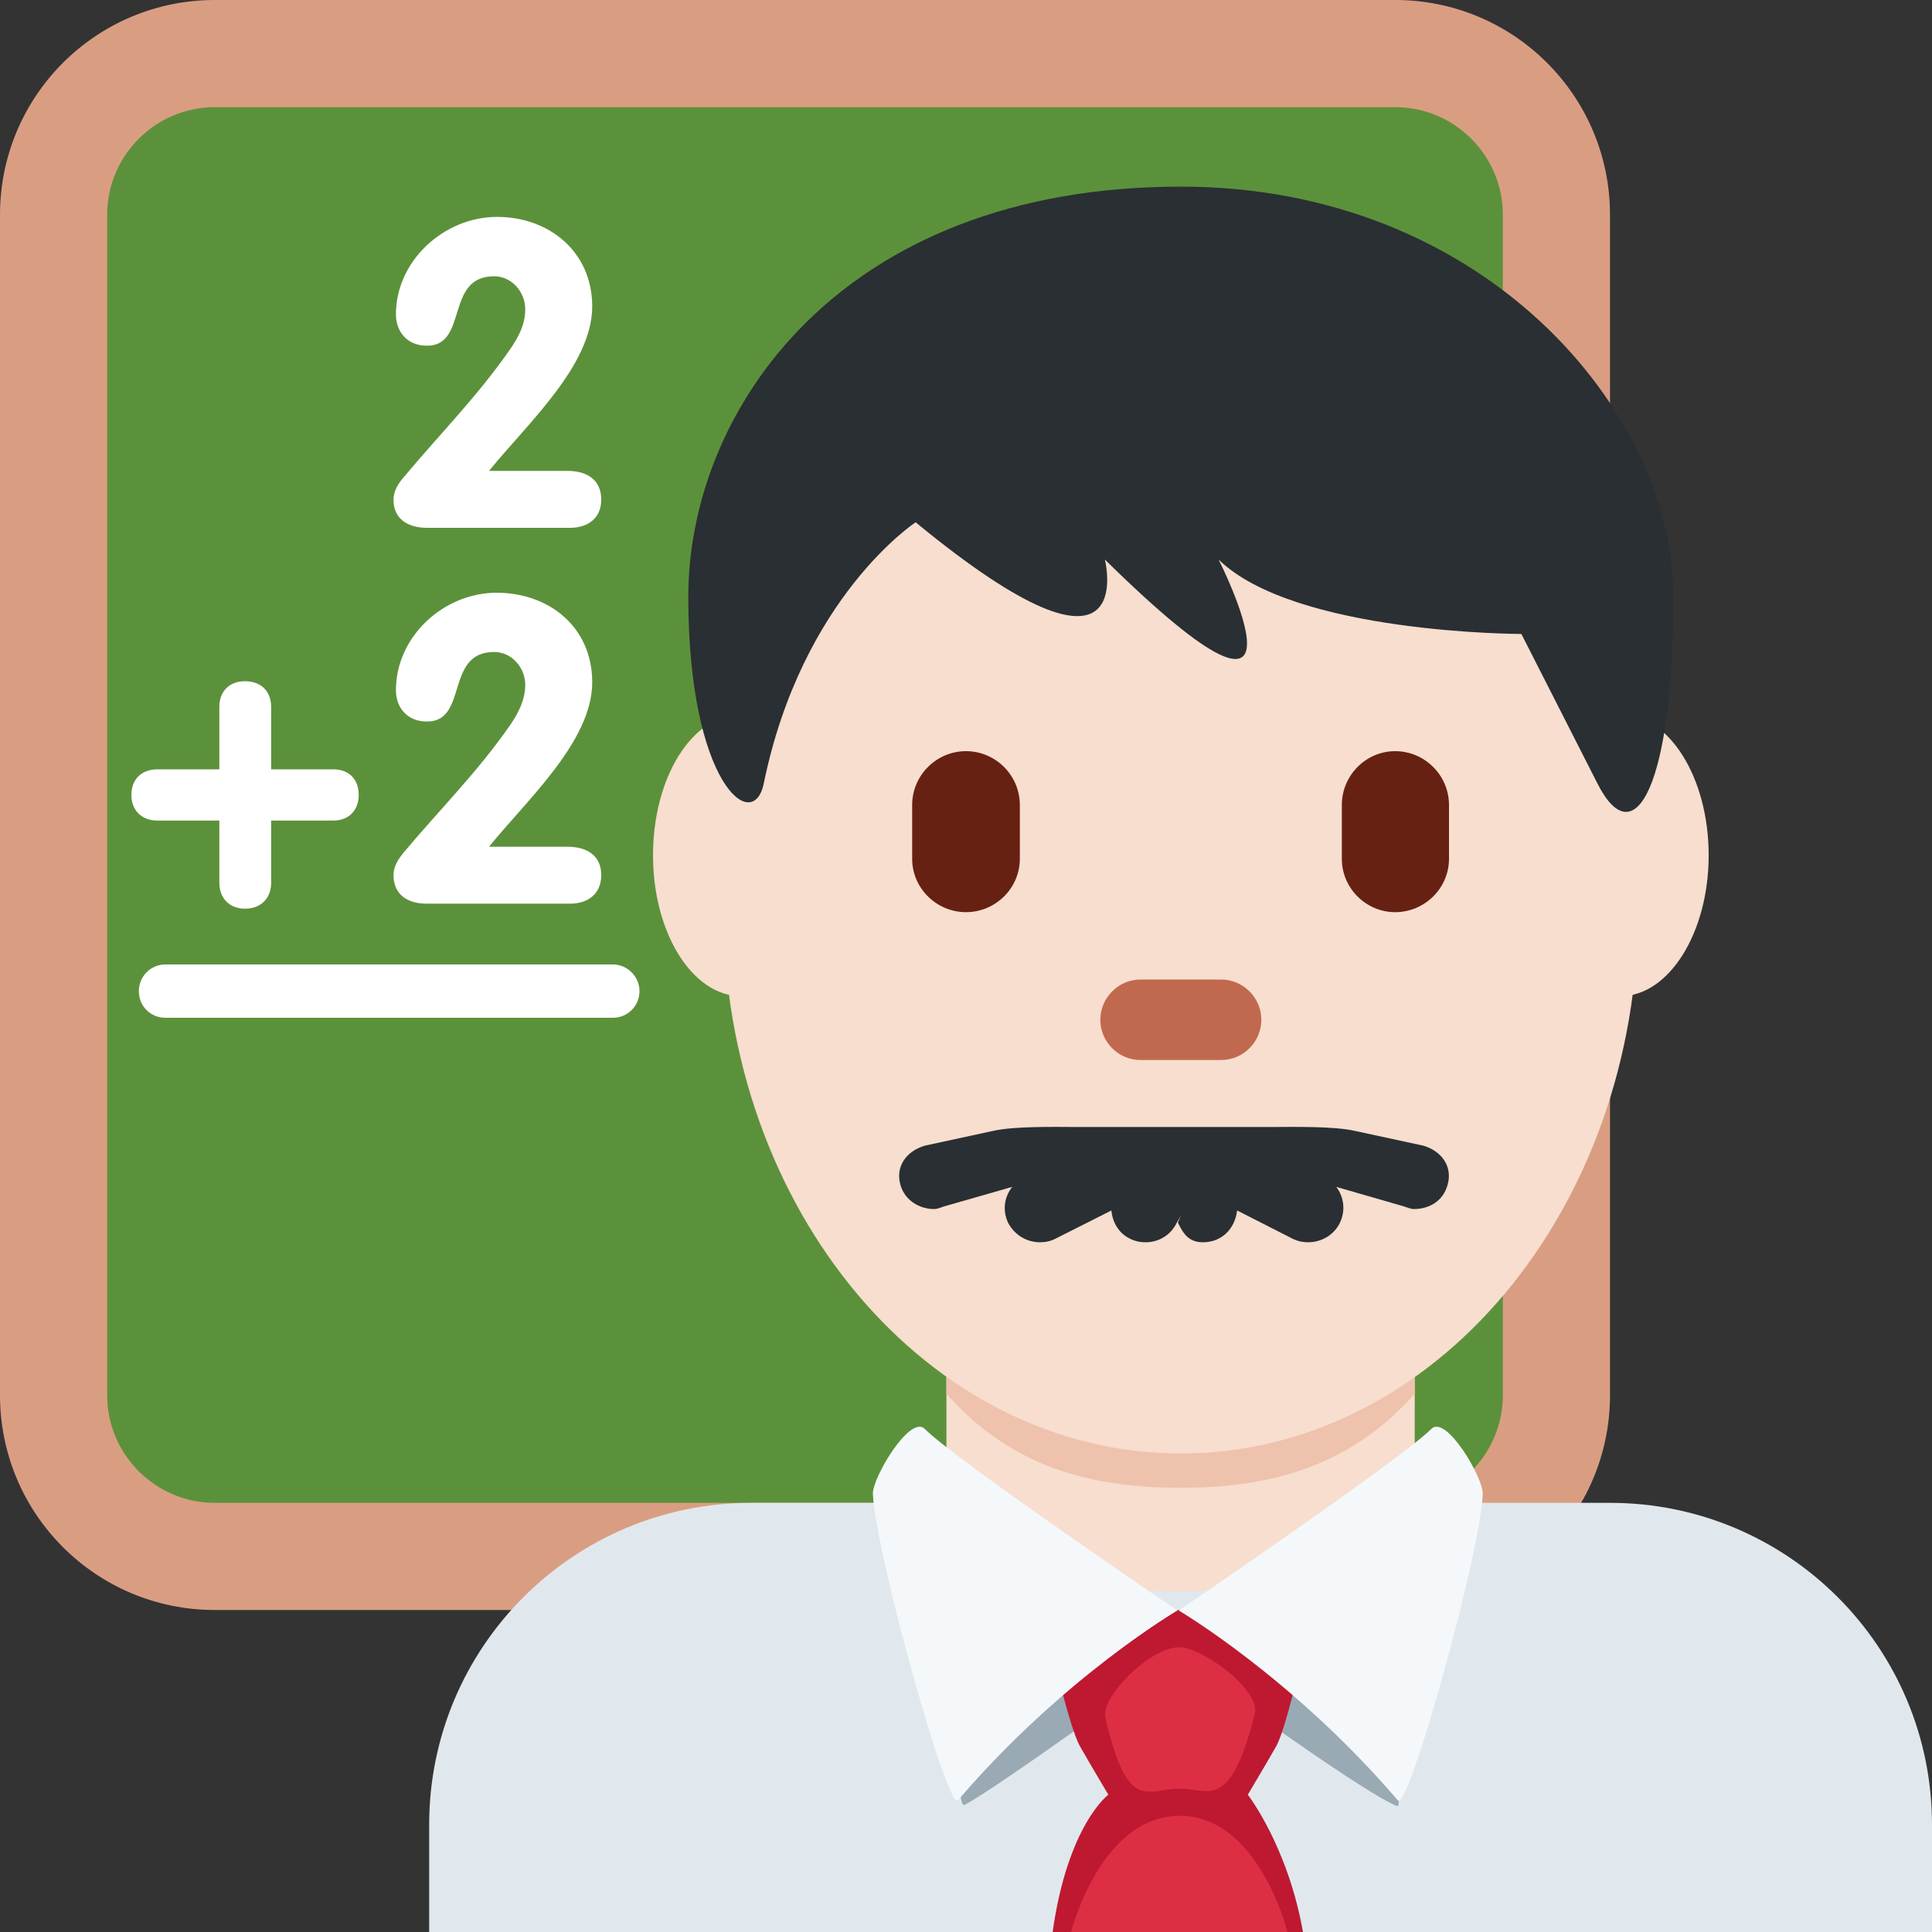 <?xml version="1.0" encoding="UTF-8"?>
<svg xmlns="http://www.w3.org/2000/svg" xmlns:xlink="http://www.w3.org/1999/xlink" width="15pt" height="15pt" viewBox="0 0 15 15" version="1.1">
<rect x="0" y="0" width="15" height="15" fill="#333333" stroke="none"/>
<g id="surface1">
<path style=" stroke:none;fill-rule:nonzero;fill:rgb(85.098%,61.961%,50.98%);fill-opacity:1;" d="M 12.5 10.832 C 12.5 11.754 11.754 12.5 10.832 12.5 L 1.668 12.5 C 0.746 12.5 0 11.754 0 10.832 L 0 1.668 C 0 0.746 0.746 0 1.668 0 L 10.832 0 C 11.754 0 12.5 0.746 12.5 1.668 Z M 12.5 10.832 "/>
<path style=" stroke:none;fill-rule:nonzero;fill:rgb(36.078%,56.863%,23.137%);fill-opacity:1;" d="M 11.668 10.832 C 11.668 11.293 11.293 11.668 10.832 11.668 L 1.668 11.668 C 1.207 11.668 0.832 11.293 0.832 10.832 L 0.832 1.668 C 0.832 1.207 1.207 0.832 1.668 0.832 L 10.832 0.832 C 11.293 0.832 11.668 1.207 11.668 1.668 Z M 11.668 10.832 "/>
<path style=" stroke:none;fill-rule:nonzero;fill:rgb(100%,100%,100%);fill-opacity:1;" d="M 3.133 3.707 C 3.098 3.746 3.055 3.809 3.055 3.879 C 3.055 4.031 3.168 4.098 3.316 4.098 L 4.426 4.098 C 4.555 4.098 4.668 4.031 4.668 3.879 C 4.668 3.723 4.555 3.656 4.406 3.656 L 3.797 3.656 C 4.082 3.301 4.598 2.84 4.598 2.379 C 4.598 1.957 4.266 1.684 3.859 1.684 C 3.449 1.684 3.074 2.023 3.074 2.441 C 3.074 2.57 3.156 2.684 3.316 2.684 C 3.637 2.684 3.453 2.145 3.836 2.145 C 3.973 2.145 4.078 2.266 4.078 2.402 C 4.078 2.523 4.02 2.625 3.961 2.711 C 3.707 3.078 3.406 3.379 3.133 3.707 Z M 2.586 5.973 L 2.105 5.973 L 2.105 5.488 C 2.105 5.367 2.027 5.289 1.902 5.289 C 1.781 5.289 1.703 5.367 1.703 5.488 L 1.703 5.973 L 1.223 5.973 C 1.098 5.973 1.02 6.051 1.02 6.172 C 1.02 6.289 1.098 6.371 1.223 6.371 L 1.703 6.371 L 1.703 6.855 C 1.703 6.973 1.781 7.055 1.902 7.055 C 2.027 7.055 2.105 6.973 2.105 6.855 L 2.105 6.371 L 2.586 6.371 C 2.711 6.371 2.785 6.289 2.785 6.172 C 2.785 6.051 2.711 5.973 2.586 5.973 Z M 4.406 6.574 L 3.797 6.574 C 4.082 6.219 4.598 5.758 4.598 5.297 C 4.598 4.871 4.266 4.602 3.855 4.602 C 3.449 4.602 3.074 4.938 3.074 5.359 C 3.074 5.488 3.156 5.602 3.316 5.602 C 3.637 5.602 3.453 5.062 3.836 5.062 C 3.973 5.062 4.078 5.184 4.078 5.316 C 4.078 5.438 4.02 5.543 3.961 5.629 C 3.707 5.996 3.406 6.293 3.129 6.625 C 3.098 6.664 3.055 6.723 3.055 6.793 C 3.055 6.949 3.168 7.016 3.312 7.016 L 4.426 7.016 C 4.555 7.016 4.668 6.949 4.668 6.793 C 4.668 6.641 4.555 6.574 4.406 6.574 Z M 4.758 7.902 L 1.285 7.902 C 1.168 7.902 1.078 7.812 1.078 7.695 C 1.078 7.582 1.168 7.488 1.285 7.488 L 4.758 7.488 C 4.871 7.488 4.965 7.582 4.965 7.695 C 4.965 7.812 4.871 7.902 4.758 7.902 Z M 4.758 7.902 "/>
<path style=" stroke:none;fill-rule:nonzero;fill:rgb(88.235%,90.98%,92.941%);fill-opacity:1;" d="M 15 15 L 15 14.168 C 15 12.785 13.879 11.668 12.5 11.668 L 5.832 11.668 C 4.453 11.668 3.332 12.785 3.332 14.168 L 3.332 15 Z M 15 15 "/>
<path style=" stroke:none;fill-rule:nonzero;fill:rgb(96.863%,87.059%,80.784%);fill-opacity:1;" d="M 7.352 11.707 C 8.078 12.238 8.535 12.355 9.168 12.355 C 9.797 12.355 10.258 12.238 10.984 11.707 L 10.984 10.121 L 7.348 10.121 L 7.348 11.707 Z M 7.352 11.707 "/>
<path style=" stroke:none;fill-rule:nonzero;fill:rgb(93.333%,76.078%,67.843%);fill-opacity:1;" d="M 7.348 10.82 C 7.852 11.395 8.48 11.551 9.164 11.551 C 9.848 11.551 10.477 11.395 10.984 10.82 L 10.984 9.367 L 7.348 9.367 Z M 7.348 10.82 "/>
<path style=" stroke:none;fill-rule:nonzero;fill:rgb(96.863%,87.059%,80.784%);fill-opacity:1;" d="M 6.434 6.641 C 6.434 7.242 6.129 7.734 5.754 7.734 C 5.375 7.734 5.07 7.242 5.07 6.641 C 5.07 6.035 5.375 5.547 5.754 5.547 C 6.129 5.547 6.434 6.035 6.434 6.641 M 13.266 6.641 C 13.266 7.242 12.957 7.734 12.582 7.734 C 12.203 7.734 11.898 7.242 11.898 6.641 C 11.898 6.035 12.203 5.547 12.582 5.547 C 12.957 5.547 13.266 6.035 13.266 6.641 "/>
<path style=" stroke:none;fill-rule:nonzero;fill:rgb(96.863%,87.059%,80.784%);fill-opacity:1;" d="M 5.617 7.066 C 5.617 4.738 7.207 2.848 9.168 2.848 C 11.129 2.848 12.719 4.738 12.719 7.066 C 12.719 9.395 11.129 11.285 9.168 11.285 C 7.207 11.285 5.617 9.395 5.617 7.066 "/>
<path style=" stroke:none;fill-rule:nonzero;fill:rgb(16.078%,18.431%,20%);fill-opacity:1;" d="M 11.051 8.895 L 10.523 8.781 C 10.355 8.742 10.035 8.75 9.883 8.75 L 8.348 8.75 C 8.195 8.75 7.875 8.742 7.707 8.781 L 7.18 8.895 C 7.035 8.938 6.949 9.059 6.992 9.203 C 7.027 9.32 7.137 9.387 7.254 9.387 C 7.277 9.387 7.305 9.375 7.328 9.367 L 7.859 9.215 C 7.797 9.293 7.781 9.398 7.828 9.496 C 7.879 9.59 7.973 9.645 8.074 9.645 C 8.117 9.645 8.156 9.637 8.195 9.617 L 8.629 9.398 C 8.637 9.488 8.684 9.574 8.773 9.617 C 8.812 9.637 8.852 9.645 8.895 9.645 C 8.996 9.645 9.09 9.59 9.137 9.492 L 9.168 9.438 L 9.145 9.492 C 9.191 9.59 9.238 9.645 9.34 9.645 C 9.379 9.645 9.422 9.637 9.461 9.617 C 9.547 9.574 9.594 9.488 9.605 9.398 L 10.035 9.617 C 10.074 9.637 10.117 9.645 10.156 9.645 C 10.258 9.645 10.355 9.59 10.402 9.496 C 10.449 9.398 10.434 9.293 10.375 9.215 L 10.902 9.367 C 10.926 9.375 10.953 9.387 10.977 9.387 C 11.098 9.387 11.203 9.324 11.238 9.203 C 11.281 9.059 11.195 8.938 11.051 8.895 Z M 9.168 1.449 C 11.52 1.449 12.992 3.188 12.992 4.633 C 12.992 6.082 12.695 6.66 12.402 6.082 L 11.812 4.922 C 11.812 4.922 10.051 4.922 9.461 4.344 C 9.461 4.344 10.344 6.082 8.578 4.344 C 8.578 4.344 8.871 5.504 7.109 4.055 C 7.109 4.055 6.227 4.633 5.93 6.082 C 5.848 6.484 5.344 6.082 5.344 4.633 C 5.344 3.188 6.52 1.449 9.168 1.449 "/>
<path style=" stroke:none;fill-rule:nonzero;fill:rgb(40%,12.941%,7.451%);fill-opacity:1;" d="M 7.5 7.082 C 7.27 7.082 7.082 6.895 7.082 6.668 L 7.082 6.25 C 7.082 6.02 7.27 5.832 7.5 5.832 C 7.73 5.832 7.918 6.02 7.918 6.25 L 7.918 6.668 C 7.918 6.895 7.73 7.082 7.5 7.082 M 10.832 7.082 C 10.605 7.082 10.418 6.895 10.418 6.668 L 10.418 6.25 C 10.418 6.02 10.605 5.832 10.832 5.832 C 11.062 5.832 11.25 6.02 11.25 6.25 L 11.25 6.668 C 11.25 6.895 11.062 7.082 10.832 7.082 "/>
<path style=" stroke:none;fill-rule:nonzero;fill:rgb(75.686%,41.176%,30.98%);fill-opacity:1;" d="M 9.48 8.23 L 8.855 8.23 C 8.684 8.23 8.543 8.09 8.543 7.918 C 8.543 7.746 8.684 7.605 8.855 7.605 L 9.48 7.605 C 9.652 7.605 9.793 7.746 9.793 7.918 C 9.793 8.09 9.652 8.23 9.48 8.23 "/>
<path style=" stroke:none;fill-rule:nonzero;fill:rgb(60%,66.667%,70.98%);fill-opacity:1;" d="M 9.141 12.867 C 9.141 12.867 10.551 13.906 10.848 14.023 C 10.914 14.051 10.695 12.5 10.695 12.5 L 7.59 12.5 C 7.59 12.5 7.371 14.078 7.492 14.012 C 7.758 13.871 9.141 12.867 9.141 12.867 "/>
<path style=" stroke:none;fill-rule:nonzero;fill:rgb(74.51%,9.804%,19.216%);fill-opacity:1;" d="M 9.688 13.934 C 9.688 13.934 9.844 13.672 9.91 13.555 C 9.984 13.418 10.098 12.902 10.098 12.902 L 9.188 12.5 C 9.188 12.5 9.121 12.504 9.121 12.504 L 9.043 12.52 L 8.973 12.547 C 8.879 12.578 9.012 12.551 9.012 12.555 L 8.188 12.902 C 8.188 12.902 8.309 13.418 8.383 13.555 C 8.449 13.672 8.605 13.934 8.605 13.934 C 8.605 13.934 8.289 14.168 8.172 15.004 L 10.117 15.004 C 10 14.336 9.688 13.934 9.688 13.934 "/>
<path style=" stroke:none;fill-rule:nonzero;fill:rgb(96.078%,97.255%,98.039%);fill-opacity:1;" d="M 7.18 11.094 C 7.414 11.332 9.141 12.504 9.141 12.504 C 9.141 12.504 8.254 13.023 7.438 13.977 C 7.359 14.074 6.797 12.051 6.777 11.598 C 6.773 11.473 7.066 10.98 7.18 11.094 M 11.113 11.094 C 10.875 11.332 9.152 12.504 9.152 12.504 C 9.152 12.504 10.035 13.023 10.852 13.977 C 10.934 14.074 11.496 12.051 11.512 11.598 C 11.516 11.473 11.227 10.98 11.113 11.094 "/>
<path style=" stroke:none;fill-rule:nonzero;fill:rgb(86.667%,18.039%,26.667%);fill-opacity:1;" d="M 9.148 12.789 C 9.309 12.777 9.789 13.109 9.742 13.309 C 9.547 14.07 9.387 13.887 9.16 13.887 C 8.906 13.887 8.758 14.086 8.582 13.34 C 8.543 13.18 8.914 12.801 9.148 12.789 M 9.996 15 L 8.316 15 C 8.316 15 8.543 14.098 9.16 14.098 C 9.773 14.098 9.996 15 9.996 15 "/>
</g>
</svg>
